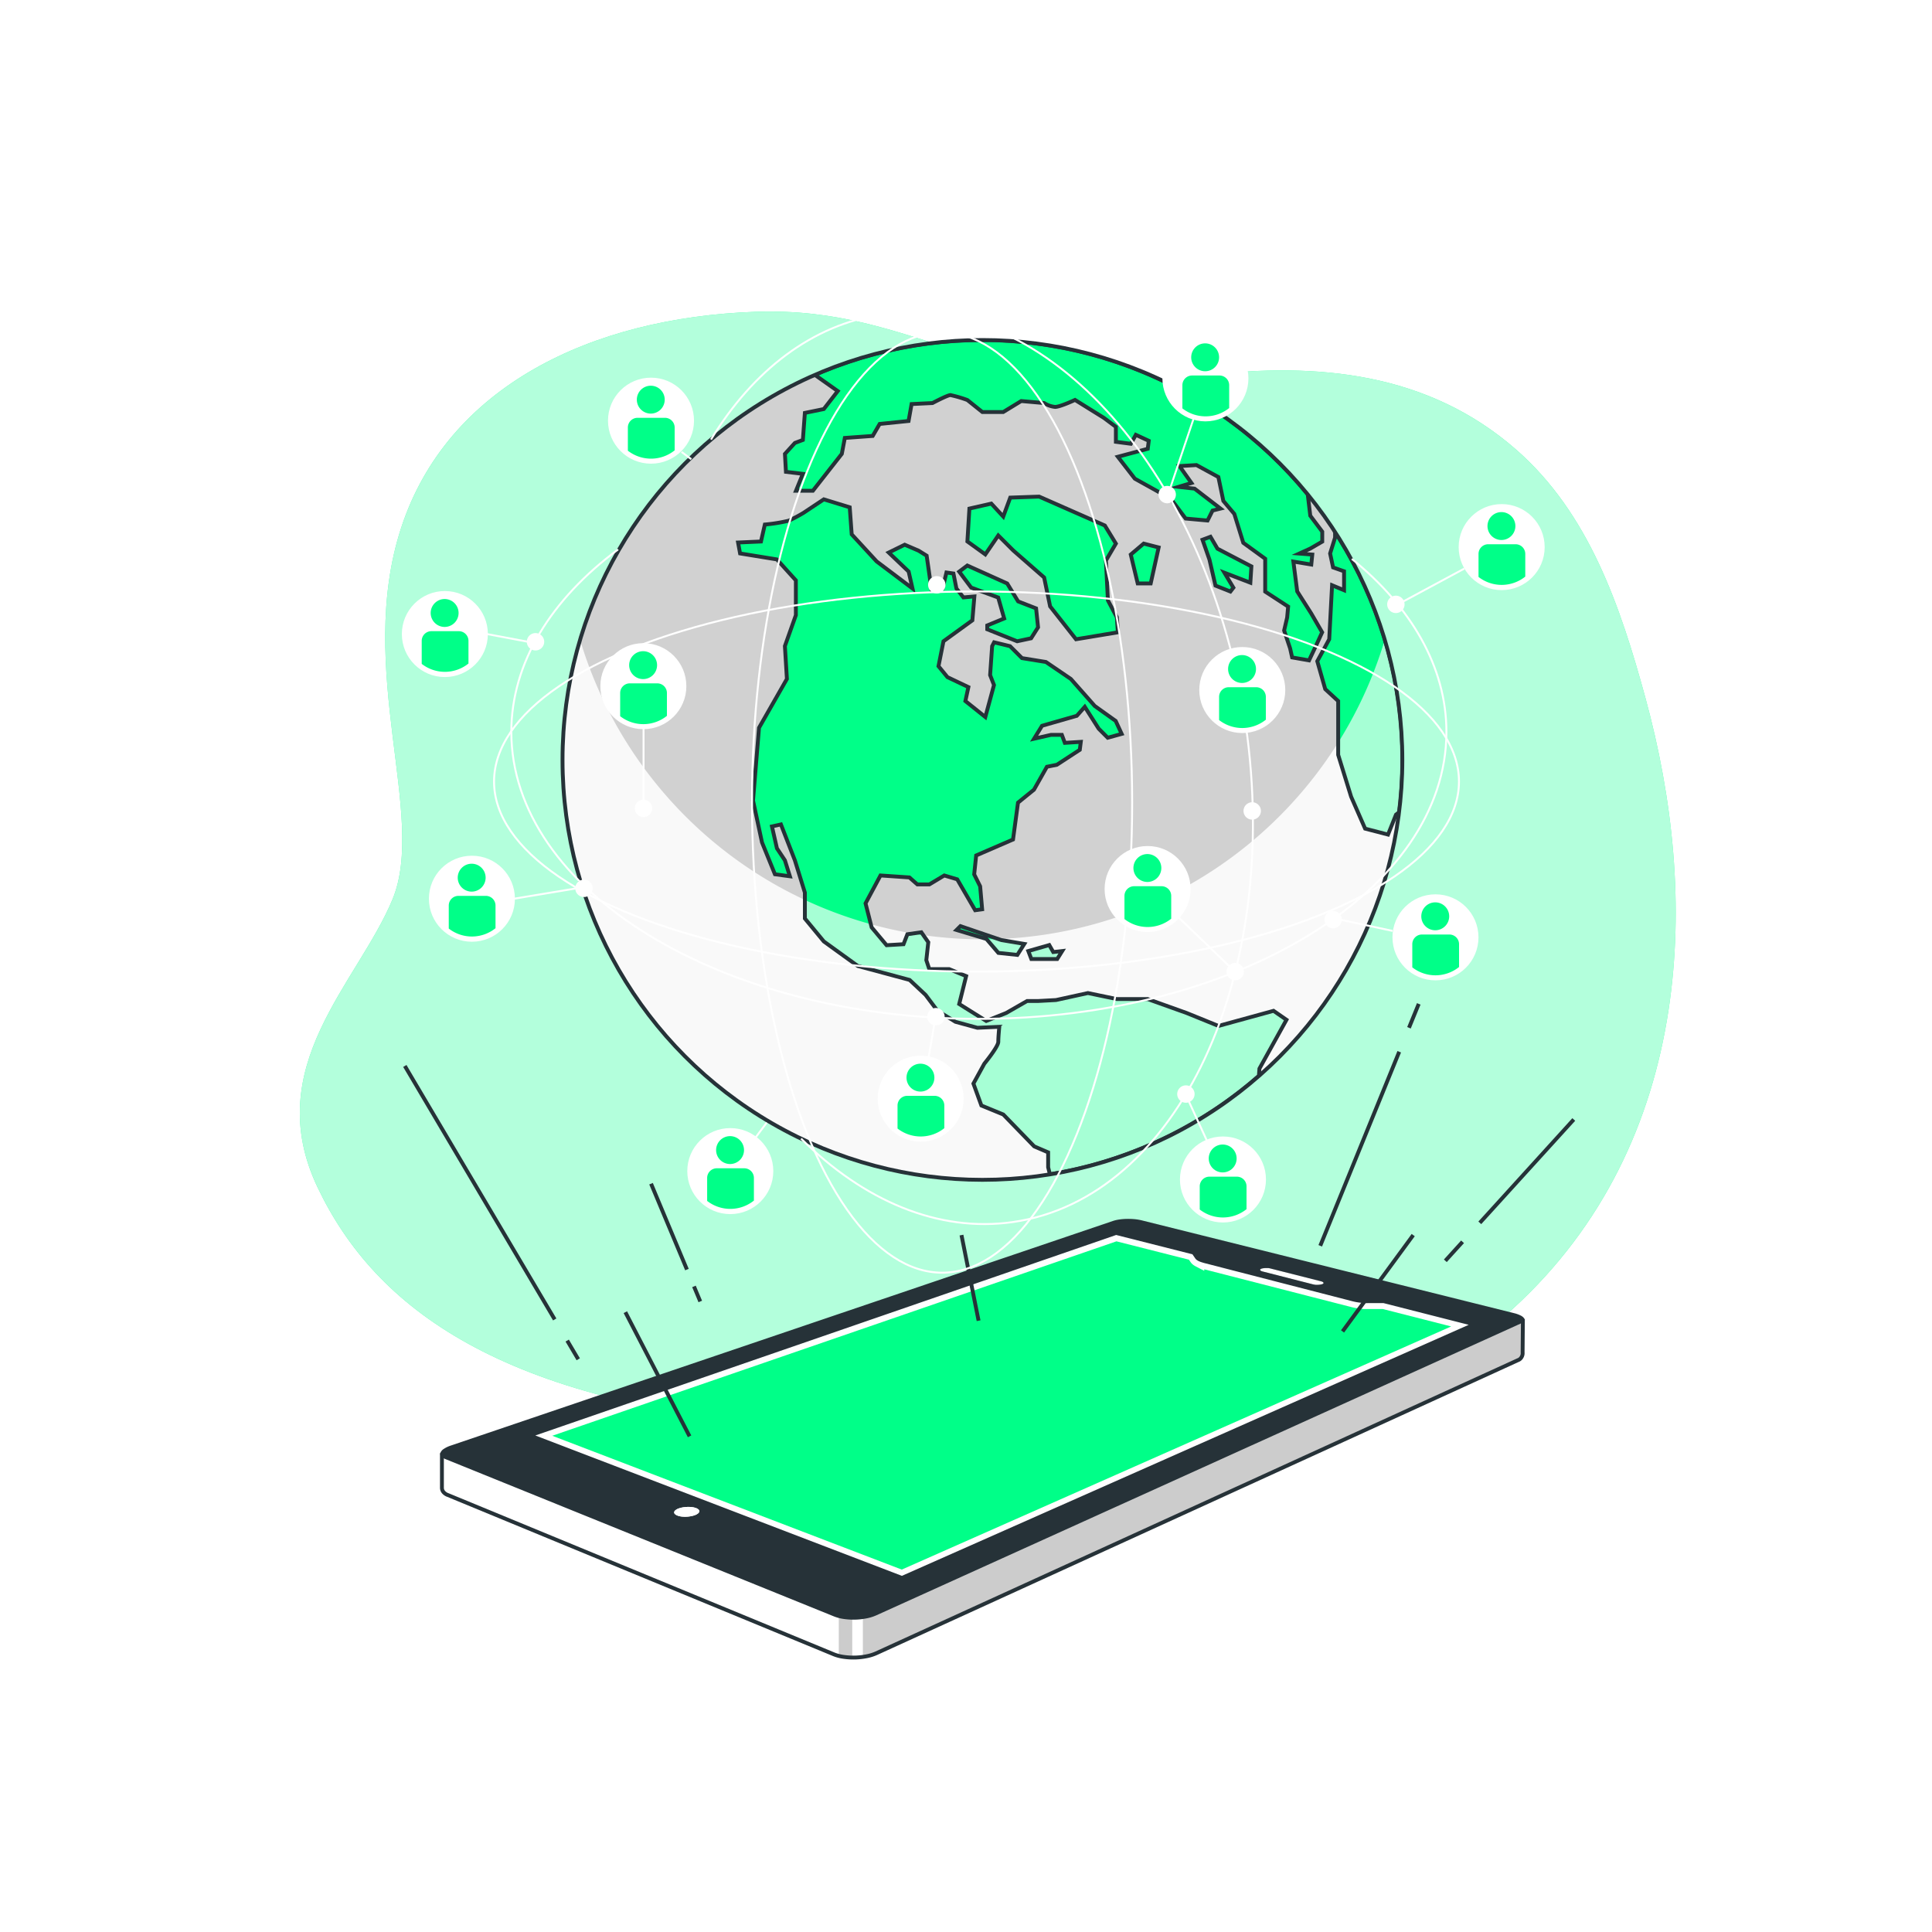 <svg class="animated" id="freepik_stories-online-world" xmlns="http://www.w3.org/2000/svg" xmlns:xlink="http://www.w3.org/1999/xlink" viewBox="0 0 500 500" version="1.1" xmlns:svgjs="http://svgjs.com/svgjs"><style>svg#freepik_stories-online-world:not(.animated) .animable {opacity: 0;}svg#freepik_stories-online-world.animated #freepik--background-simple--inject-73 {animation: 1.5s Infinite  linear wind;animation-delay: 0s;}svg#freepik_stories-online-world.animated #freepik--earth-globe--inject-73 {animation: 1.5s Infinite  linear floating;animation-delay: 0s;}            @keyframes wind {                0% {                    transform: rotate( 0deg );                }                25% {                    transform: rotate( 1deg );                }                75% {                    transform: rotate( -1deg );                }            }                    @keyframes floating {                0% {                    opacity: 1;                    transform: translateY(0px);                }                50% {                    transform: translateY(-10px);                }                100% {                    opacity: 1;                    transform: translateY(0px);                }            }        </style><g id="freepik--background-simple--inject-73" class="animable animator-active" style="transform-origin: 255.637px 226.659px;"><path d="M431.8,261.49c4.11-27,1.17-54.8-6-81-6.44-23.51-14.56-47.65-33.46-64.16-22.9-20-51.49-22.61-80.51-19.22C254.4,103.8,238,79.2,195.51,80.69s-79.76,19.38-91.69,55.91,6.71,74.55-2.24,96.16S67.29,276,82.2,307.31,129.91,363.22,206,369.18s142.38,8.95,185.62-30.56C415,317.21,427.42,290.23,431.8,261.49Z" style="fill: #00FF88; transform-origin: 255.637px 226.659px;" id="elom163k56lfi" class="animable"></path><g id="el8t1oh0c6ymu"><path d="M431.8,261.49c4.11-27,1.17-54.8-6-81-6.44-23.51-14.56-47.65-33.46-64.16-22.9-20-51.49-22.61-80.51-19.22C254.4,103.8,238,79.2,195.51,80.69s-79.76,19.38-91.69,55.91,6.71,74.55-2.24,96.16S67.29,276,82.2,307.31,129.91,363.22,206,369.18s142.38,8.95,185.62-30.56C415,317.21,427.42,290.23,431.8,261.49Z" style="fill: rgb(255, 255, 255); opacity: 0.7; transform-origin: 255.637px 226.659px;" class="animable" id="el471kx5g08og"></path></g></g><g id="freepik--Device--inject-73" class="animable" style="transform-origin: 254.251px 372.292px;"><path d="M394.05,350l.07-8.2L292.07,317l-177.7,59.46V385a1.74,1.74,0,0,0,.39,1.13,2.64,2.64,0,0,0,1.17.79l99.9,41.23a10.84,10.84,0,0,0,2.54.65,17.54,17.54,0,0,0,5.84-.15,11.64,11.64,0,0,0,2.56-.79L392.86,352a1.66,1.66,0,0,0,.84-.66A2,2,0,0,0,394.05,350Z" style="fill: rgb(255, 255, 255); transform-origin: 254.245px 372.988px;" id="elor5i8zugi88" class="animable"></path><g style="clip-path: url(&quot;#freepik--clip-path--inject-73&quot;); transform-origin: 305.6px 373.069px;" id="el1mbuyrpdqjt" class="animable"><g id="elodafdkkgkfj"><path d="M393.7,351.36a2,2,0,0,0,.35-1.33l.07-8.2L292.07,317l-68.76,23v88.76c.3,0,.61-.08.9-.14a11.64,11.64,0,0,0,2.56-.79L392.86,352A1.66,1.66,0,0,0,393.7,351.36Z" style="opacity: 0.2; transform-origin: 308.715px 372.88px;" class="animable" id="elns66re650p"></path></g><g id="elou9teg2k26h"><path d="M220.56,429.13V415.36h-3.48V428.7A11,11,0,0,0,220.56,429.13Z" style="opacity: 0.2; transform-origin: 218.82px 422.249px;" class="animable" id="elikpmb9n3vwf"></path></g></g><path d="M394.05,350l.07-8.2L292.07,317l-177.7,59.46V385a1.74,1.74,0,0,0,.39,1.13,2.64,2.64,0,0,0,1.17.79l99.9,41.23a10.84,10.84,0,0,0,2.54.65,17.54,17.54,0,0,0,5.84-.15,11.64,11.64,0,0,0,2.56-.79L392.86,352a1.66,1.66,0,0,0,.84-.66A2,2,0,0,0,394.05,350Z" style="fill: none; stroke: rgb(38, 50, 56); stroke-miterlimit: 10; transform-origin: 254.245px 372.988px;" id="elp8r0a5tnvsl" class="animable"></path><path d="M341.84,331.61l-13.07-3.31a3.45,3.45,0,0,0-.59-.1c-.21,0-.43,0-.64,0a5.6,5.6,0,0,0-.6.05,2.93,2.93,0,0,0-.49.12.66.66,0,0,0-.29.18.2.2,0,0,0,0,.19.44.44,0,0,0,.21.19,1.57,1.57,0,0,0,.44.16l13.07,3.34a5.55,5.55,0,0,0,.61.1l.65,0a5.73,5.73,0,0,0,.61-.06,2.51,2.51,0,0,0,.49-.12.75.75,0,0,0,.28-.18.19.19,0,0,0,0-.2.54.54,0,0,0-.22-.2,2.3,2.3,0,0,0-.45-.16" style="fill: rgb(255, 255, 255); transform-origin: 334.342px 330.365px;" id="el4wt7h5krnng" class="animable"></path><path d="M380.13,342.9l-22.05-5.62h-3.61c-.4,0-.79,0-1.18,0s-.78-.05-1.15-.1-.75-.1-1.11-.16-.69-.14-1-.22l-38.45-9.87-.78-.24c-.24-.09-.45-.18-.64-.27a3.6,3.6,0,0,1-.48-.3,1.44,1.44,0,0,1-.3-.31l-.77-1.12-19.74-5L138.54,371.5l94.88,36.33L380.13,342.9" style="fill: #00FF88; stroke: rgb(255, 255, 255); stroke-miterlimit: 10; stroke-width: 3px; transform-origin: 259.335px 363.76px;" id="elat9jz1i28z9" class="animable"></path><path d="M394.41,341.13a2.47,2.47,0,0,0-.92-.7,7.82,7.82,0,0,0-1.71-.6l-96.29-24a13.55,13.55,0,0,0-1.84-.31,19.1,19.1,0,0,0-2-.07,15,15,0,0,0-1.94.15,9.5,9.5,0,0,0-1.64.37l-171.4,58.14a7.31,7.31,0,0,0-1.79.85,2.12,2.12,0,0,0-.86.94.91.91,0,0,0,.12.92,2.59,2.59,0,0,0,1.16.8l100.54,40.71a10.83,10.83,0,0,0,2.54.66,17.54,17.54,0,0,0,5.84-.15,11.64,11.64,0,0,0,2.56-.79l166.87-75.56a1.75,1.75,0,0,0,.85-.67A.68.68,0,0,0,394.41,341.13Zm-161,66.7L138.54,371.5l150.32-51.89,19.74,5,.77,1.12a1.44,1.44,0,0,0,.3.31,3.6,3.6,0,0,0,.48.3c.19.09.4.18.64.27l.78.24L350,336.76c.32.08.66.16,1,.22s.73.12,1.11.16.76.08,1.15.1.78,0,1.18,0h3.61l22.05,5.62Zm92.74-79.31a.66.66,0,0,1,.29-.18,2.93,2.93,0,0,1,.49-.12,5.6,5.6,0,0,1,.6-.05c.21,0,.43,0,.64,0a3.45,3.45,0,0,1,.59.1l13.07,3.31a2.3,2.3,0,0,1,.45.16.54.54,0,0,1,.22.2.19.19,0,0,1,0,.2.75.75,0,0,1-.28.18,2.51,2.51,0,0,1-.49.12,5.73,5.73,0,0,1-.61.06l-.65,0a5.55,5.55,0,0,1-.61-.1l-13.07-3.34a1.57,1.57,0,0,1-.44-.16.44.44,0,0,1-.21-.19A.2.2,0,0,1,326.16,328.52ZM180.67,391.66a2.77,2.77,0,0,1-.78.44,6,6,0,0,1-1.13.3,7.46,7.46,0,0,1-1.25.13,8,8,0,0,1-1.22-.06,4.79,4.79,0,0,1-1-.26,1.78,1.78,0,0,1-.65-.41.59.59,0,0,1-.16-.47.84.84,0,0,1,.33-.48,2.54,2.54,0,0,1,.78-.44,6,6,0,0,1,1.13-.3,8.4,8.4,0,0,1,1.24-.12,8,8,0,0,1,1.21.06,4.86,4.86,0,0,1,1,.25,1.69,1.69,0,0,1,.65.4.54.54,0,0,1,.17.47A.82.82,0,0,1,180.67,391.66Z" style="fill: rgb(38, 50, 56); transform-origin: 254.251px 367.306px;" id="elyqnm1e936y" class="animable"></path><path d="M180.16,390.3a4.86,4.86,0,0,0-1-.25,8,8,0,0,0-1.21-.06,8.4,8.4,0,0,0-1.24.12,6,6,0,0,0-1.13.3,2.54,2.54,0,0,0-.78.44.84.84,0,0,0-.33.48.59.59,0,0,0,.16.47,1.78,1.78,0,0,0,.65.41,4.79,4.79,0,0,0,1,.26,8,8,0,0,0,1.22.06,7.46,7.46,0,0,0,1.25-.13,6,6,0,0,0,1.13-.3,2.77,2.77,0,0,0,.78-.44.82.82,0,0,0,.31-.49.54.54,0,0,0-.17-.47,1.69,1.69,0,0,0-.65-.4" style="fill: rgb(255, 255, 255); transform-origin: 177.721px 391.26px;" id="el4k9x1pv0m66" class="animable"></path></g><g id="freepik--Lines--inject-73" class="animable" style="transform-origin: 256.03px 315.76px;"><line x1="146.79" y1="346.94" x2="149.65" y2="351.78" style="fill: none; stroke: rgb(38, 50, 56); stroke-miterlimit: 10; transform-origin: 148.22px 349.36px;" id="elx2j6hdkq3gi" class="animable"></line><line x1="104.77" y1="275.87" x2="143.56" y2="341.47" style="fill: none; stroke: rgb(38, 50, 56); stroke-miterlimit: 10; transform-origin: 124.165px 308.67px;" id="elnpxo3kyqabo" class="animable"></line><line x1="179.6" y1="332.92" x2="181.23" y2="336.82" style="fill: none; stroke: rgb(38, 50, 56); stroke-miterlimit: 10; transform-origin: 180.415px 334.87px;" id="elowtzwzeqarn" class="animable"></line><line x1="168.49" y1="306.34" x2="177.78" y2="328.56" style="fill: none; stroke: rgb(38, 50, 56); stroke-miterlimit: 10; transform-origin: 173.135px 317.45px;" id="eld2ehgd9mg5n" class="animable"></line><line x1="362.12" y1="272.19" x2="341.68" y2="322.41" style="fill: none; stroke: rgb(38, 50, 56); stroke-miterlimit: 10; transform-origin: 351.9px 297.3px;" id="el7yobepayhtx" class="animable"></line><line x1="367.17" y1="259.8" x2="364.64" y2="265.99" style="fill: none; stroke: rgb(38, 50, 56); stroke-miterlimit: 10; transform-origin: 365.905px 262.895px;" id="el3n4ts3nz6fq" class="animable"></line><line x1="378.51" y1="321.38" x2="374.05" y2="326.29" style="fill: none; stroke: rgb(38, 50, 56); stroke-miterlimit: 10; transform-origin: 376.28px 323.835px;" id="elg7mts13l514" class="animable"></line><line x1="407.29" y1="289.72" x2="382.97" y2="316.47" style="fill: none; stroke: rgb(38, 50, 56); stroke-miterlimit: 10; transform-origin: 395.13px 303.095px;" id="elanyev5kuw8i" class="animable"></line><line x1="161.84" y1="339.59" x2="178.46" y2="371.72" style="fill: none; stroke: rgb(38, 50, 56); stroke-miterlimit: 10; transform-origin: 170.15px 355.655px;" id="elk650rg2hk8r" class="animable"></line><line x1="365.74" y1="319.64" x2="347.45" y2="344.57" style="fill: none; stroke: rgb(38, 50, 56); stroke-miterlimit: 10; transform-origin: 356.595px 332.105px;" id="elxcywbn8cjc" class="animable"></line><line x1="248.83" y1="319.64" x2="253.26" y2="341.8" style="fill: none; stroke: rgb(38, 50, 56); stroke-miterlimit: 10; transform-origin: 251.045px 330.72px;" id="elovr5ppmres" class="animable"></line></g><g id="freepik--earth-globe--inject-73" class="animable" style="transform-origin: 254.25px 196.67px;"><circle cx="168.48" cy="108.87" r="10.88" style="fill: rgb(255, 255, 255); stroke: rgb(255, 255, 255); stroke-miterlimit: 10; stroke-width: 0.5px; transform-origin: 168.48px 108.87px;" id="elvcidh7o1nqi" class="animable"></circle><path d="M172.09,108.13H165a2.51,2.51,0,0,0-2.51,2.51v6a9.76,9.76,0,0,0,12.11-.09v-5.86A2.51,2.51,0,0,0,172.09,108.13Z" style="fill: #00FF88; transform-origin: 168.545px 113.415px;" id="el8yadk7ytpm7" class="animable"></path><circle cx="168.42" cy="103.43" r="3.61" style="fill: #00FF88; transform-origin: 168.42px 103.43px;" id="el3abhjjbq11f" class="animable"></circle><g id="elizgc5lkbada"><circle cx="189" cy="303.08" r="10.88" style="fill: rgb(255, 255, 255); stroke: rgb(255, 255, 255); stroke-miterlimit: 10; stroke-width: 0.5px; transform-origin: 189px 303.08px; transform: rotate(-68.66deg);" class="animable" id="elemkrrlc2pfs"></circle></g><path d="M192.61,302.35h-7.1a2.5,2.5,0,0,0-2.5,2.5v5.95a9.75,9.75,0,0,0,12.1-.09v-5.86A2.5,2.5,0,0,0,192.61,302.35Z" style="fill: #00FF88; transform-origin: 189.06px 307.605px;" id="elsj9cug7yzmb" class="animable"></path><path d="M188.94,301.25a3.61,3.61,0,1,0-3.61-3.61A3.61,3.61,0,0,0,188.94,301.25Z" style="fill: #00FF88; transform-origin: 188.94px 297.64px;" id="el0f1xv6zojauu" class="animable"></path><g id="elmn0dt0tnel"><circle cx="254.25" cy="196.67" r="108.67" style="fill: rgb(255, 255, 255); transform-origin: 254.25px 196.67px; transform: rotate(-45deg);" class="animable" id="el8ow5j19pg5h"></circle></g><g style="clip-path: url(&quot;#freepik--clip-path-2--inject-73&quot;); transform-origin: 254.25px 196.67px;" id="el0d3bgnlkwc2w" class="animable"><g id="ell9oggg6w2"><circle cx="254.25" cy="196.67" r="108.67" style="opacity: 0.18; transform-origin: 254.25px 196.67px; transform: rotate(-45deg);" class="animable" id="elzqc2endyqfd"></circle></g><g id="eljk0d3fujf3"><path d="M254.25,243.09a108.71,108.71,0,0,1-104.14-77.55,108.67,108.67,0,1,0,208.28,0A108.72,108.72,0,0,1,254.25,243.09Z" style="fill: rgb(255, 255, 255); opacity: 0.86; transform-origin: 254.25px 235.399px;" class="animable" id="el0ssg8lawkq8"></path></g><path d="M250.34,146.36,260.66,151l2.83,4.64,4.65,1.81.51,4.9-1.8,2.84-3.61.77-7.74-3.1v-1l4.38-1.8-1.55-5.42-7-2.58-3.09-4.12Zm65,119.15-8.25-3.35L297,258.55h-8L281.55,257l-8.26,1.81-4.64.25h-2.84l-5.41,3.1-5.16,2.06-7-4.38,1.8-7.22-4.38-1.81h-5.16l-.77-2.32.51-4.64-1.8-2.58-3.61.51-1,2.58-4.38.26L225.58,240,224,233.79l3.87-7.22,7.48.51,2.06,1.81h3.1l3.87-2.32,3.35,1,4.64,8,1.81-.25-.52-5.94-1.54-3.09.51-4.9,9.54-4.13,1.29-9.54,4.13-3.35,3.35-5.93,2.58-.52,5.93-3.87.26-2.06-4.13.26-.77-2.07H272l-4.38,1,2.06-3.35,9-2.58,2.06-2.32,3.61,5.67,2.33,2.33,3.61-1-1.55-3.35-5.42-3.87-6.19-7-6.45-4.39-6.19-1-3.09-3.09-4.13-1-.51,1-.52,7.48,1,2.58L255,185.56l-5.16-4.13.78-3.61-5.42-2.58-2.32-2.83,1.29-6.45,7.48-5.42.52-6.19-2.84.26-1.81-2.32-.77-3.87-1.81-.26-1,4.13-2.83.52-1.29-9-2.07-1.29-3.61-1.55L230,143l5.15,4.91,1,4.38-9.28-7-6.45-7-.51-7-6.71-2.06L208,132.69a38.83,38.83,0,0,1-3.87,2.06,42.49,42.49,0,0,1-6.19,1l-1,4.39-5.93.26.52,2.83,9.54,1.55,4.9,5.42v9l-2.84,8,.52,8.51-7.22,12.64-1.55,18.82,2.32,10.84,3.35,8.25,3.87.52-1.29-4.13-2.06-3.1-1.29-5.67,2.32-.52,3.61,9.29L208.3,231v6.71l4.9,5.93L222,250l13.41,3.61,4.13,3.87,3.09,4.12,4.64,2.84,5.68,1.55,5.67-.26s-.26,2.58-.26,3.87-3.61,5.67-3.61,5.67l-2.83,5.16,2.06,5.67,5.67,2.33,8,8.25,3.61,1.55v3.86l.45,1.81a108.27,108.27,0,0,0,54.09-25.47l.14-1.87,7-12.64-3.35-2.32Zm26.83-101.87-2.84-4.9-3.61-5.68-1-7.73,4.64.77.26-2.58-3.36-.26,2.84-1.29,3.1-1.8v-2.58l-3.1-4.13-.66-5.55A108.77,108.77,0,0,0,210.86,97l5.95,4.21-3.61,4.65-4.9,1-.52,7-2.06.77-2.58,2.84.26,4.64,4.38.52L206,127h4.38l7.48-9.54.78-4.12,7.22-.52,1.8-3.1,7.48-.77.78-4.38,5.41-.26s3.87-2.06,4.65-2.06a31.7,31.7,0,0,1,4.38,1.28l3.87,3.1h5.41l4.65-2.84,5.93.52a6.39,6.39,0,0,0,2.84,1c1.29,0,5.15-1.81,5.15-1.81l7.48,4.65,3.1,2.32v3.87l3.87.51,1.29-2.32,3.35,1.55-.26,2.06-7.74,2.07,4.39,5.67,9.28,5.16,3.87,5.16,5.68.51,1.29-2.58,2.06-.51-6.71-5.16L305,126l3.35-1-3.1-4.38,4.39-.26,5.67,3.09,1.29,6.19,2.84,3.36,2.32,7.48,5.67,4.12v8.51l5.94,3.87-.26,2.84-.78,3.35,1.55,4.64.52,2.33,4.38.77,2.07-4.39Zm3.35-26v1.48l-1.29,4.12.77,3.61,2.84,1v4.9l-3.1-1.29L344,165.44l-3.09,5.68,2.06,7.22,3.35,3.09v13.93l3.35,10.83,3.62,8.26,5.93,1.54,2.06-5.16.84-.65a109.63,109.63,0,0,0,.84-13.51A108.14,108.14,0,0,0,345.51,137.66ZM285.93,136l-17-7.48-7.48.26-1.81,4.9-3.09-3.35-5.67,1.29-.52,8.51,4.64,3.35,3.35-4.9,3.87,3.87,8,7,1.55,7.48,6.7,8.51,10.83-1.8-.25-3.87-2.32-4.39-.52-10.31,2.58-4.39Zm13.93,5.68-3.87-1-3.35,2.84,1.8,7.48h3.36Zm24,4.9L315.08,142l-1.81-3.09-2.06.77,1.8,5.16,1.55,6.71,3.87,1.54.77-1-2.32-3.87,6.71,2.58Zm-75.31,93.1-1,1,7.74,2.32,3.09,3.61,4.91.52,1.8-2.84-5.93-1Zm23,4.9-5.42,1.55.78,2.06h6.7l1.29-2.06-2.32.26Z" style="fill: #00FF88; transform-origin: 276.985px 195.94px;" id="elxrzpu1syy1" class="animable"></path><g style="clip-path: url(&quot;#freepik--clip-path-3--inject-73&quot;); transform-origin: 254.25px 235.399px;" id="elr4sfjqb7cnq" class="animable"><g id="eloj43e9q98d"><path d="M254.25,243.09a108.71,108.71,0,0,1-104.14-77.55,108.67,108.67,0,1,0,208.28,0A108.72,108.72,0,0,1,254.25,243.09Z" style="fill: rgb(255, 255, 255); opacity: 0.65; transform-origin: 254.25px 235.399px;" class="animable" id="elgn5cawqxu34"></path></g></g><path d="M250.34,146.36,260.66,151l2.83,4.64,4.65,1.81.51,4.9-1.8,2.84-3.61.77-7.74-3.1v-1l4.38-1.8-1.55-5.42-7-2.58-3.09-4.12Zm65,119.15-8.25-3.35L297,258.55h-8L281.55,257l-8.26,1.81-4.64.25h-2.84l-5.41,3.1-5.16,2.06-7-4.38,1.8-7.22-4.38-1.81h-5.16l-.77-2.32.51-4.64-1.8-2.58-3.61.51-1,2.58-4.38.26L225.58,240,224,233.79l3.87-7.22,7.48.51,2.06,1.81h3.1l3.87-2.32,3.35,1,4.64,8,1.81-.25-.52-5.94-1.54-3.09.51-4.9,9.54-4.13,1.29-9.54,4.13-3.35,3.35-5.93,2.58-.52,5.93-3.87.26-2.06-4.13.26-.77-2.07H272l-4.38,1,2.06-3.35,9-2.58,2.06-2.32,3.61,5.67,2.33,2.33,3.61-1-1.55-3.35-5.42-3.87-6.19-7-6.45-4.39-6.19-1-3.09-3.09-4.13-1-.51,1-.52,7.48,1,2.58L255,185.56l-5.16-4.13.78-3.61-5.42-2.58-2.32-2.83,1.29-6.45,7.48-5.42.52-6.19-2.84.26-1.81-2.32-.77-3.87-1.81-.26-1,4.13-2.83.52-1.29-9-2.07-1.29-3.61-1.55L230,143l5.15,4.91,1,4.38-9.28-7-6.45-7-.51-7-6.71-2.06L208,132.69a38.83,38.83,0,0,1-3.87,2.06,42.49,42.49,0,0,1-6.19,1l-1,4.39-5.93.26.52,2.83,9.54,1.55,4.9,5.42v9l-2.84,8,.52,8.51-7.22,12.64-1.55,18.82,2.32,10.84,3.35,8.25,3.87.52-1.29-4.13-2.06-3.1-1.29-5.67,2.32-.52,3.61,9.29L208.3,231v6.71l4.9,5.93L222,250l13.41,3.61,4.13,3.87,3.09,4.12,4.64,2.84,5.68,1.55,5.67-.26s-.26,2.58-.26,3.87-3.61,5.67-3.61,5.67l-2.83,5.16,2.06,5.67,5.67,2.33,8,8.25,3.61,1.55v3.86l.45,1.81a108.27,108.27,0,0,0,54.09-25.47l.14-1.87,7-12.64-3.35-2.32Zm26.83-101.87-2.84-4.9-3.61-5.68-1-7.73,4.64.77.26-2.58-3.36-.26,2.84-1.29,3.1-1.8v-2.58l-3.1-4.13-.66-5.55A108.77,108.77,0,0,0,210.86,97l5.95,4.21-3.61,4.65-4.9,1-.52,7-2.06.77-2.58,2.84.26,4.64,4.38.52L206,127h4.38l7.48-9.54.78-4.12,7.22-.52,1.8-3.1,7.48-.77.78-4.38,5.41-.26s3.87-2.06,4.65-2.06a31.7,31.7,0,0,1,4.38,1.28l3.87,3.1h5.41l4.65-2.84,5.93.52a6.39,6.39,0,0,0,2.84,1c1.29,0,5.15-1.81,5.15-1.81l7.48,4.65,3.1,2.32v3.87l3.87.51,1.29-2.32,3.35,1.55-.26,2.06-7.74,2.07,4.39,5.67,9.28,5.16,3.87,5.16,5.68.51,1.29-2.58,2.06-.51-6.71-5.16L305,126l3.35-1-3.1-4.38,4.39-.26,5.67,3.09,1.29,6.19,2.84,3.36,2.32,7.48,5.67,4.12v8.51l5.94,3.87-.26,2.84-.78,3.35,1.55,4.64.52,2.33,4.38.77,2.07-4.39Zm3.35-26v1.48l-1.29,4.12.77,3.61,2.84,1v4.9l-3.1-1.29L344,165.44l-3.09,5.68,2.06,7.22,3.35,3.09v13.93l3.35,10.83,3.62,8.26,5.93,1.54,2.06-5.16.84-.65a109.63,109.63,0,0,0,.84-13.51A108.14,108.14,0,0,0,345.51,137.66ZM285.93,136l-17-7.48-7.48.26-1.81,4.9-3.09-3.35-5.67,1.29-.52,8.51,4.64,3.35,3.35-4.9,3.87,3.87,8,7,1.55,7.48,6.7,8.51,10.83-1.8-.25-3.87-2.32-4.39-.52-10.31,2.58-4.39Zm13.93,5.68-3.87-1-3.35,2.84,1.8,7.48h3.36Zm24,4.9L315.08,142l-1.81-3.09-2.06.77,1.8,5.16,1.55,6.71,3.87,1.54.77-1-2.32-3.87,6.71,2.58Zm-75.31,93.1-1,1,7.74,2.32,3.09,3.61,4.91.52,1.8-2.84-5.93-1Zm23,4.9-5.42,1.55.78,2.06h6.7l1.29-2.06-2.32.26Z" style="fill: none; stroke: rgb(38, 50, 56); stroke-miterlimit: 10; transform-origin: 276.985px 195.94px;" id="elsk9zzpwgvwk" class="animable"></path></g><g id="el0e5qs0rznic"><circle cx="254.25" cy="196.67" r="108.67" style="fill: none; stroke: rgb(38, 50, 56); stroke-miterlimit: 10; transform-origin: 254.25px 196.67px; transform: rotate(-45deg);" class="animable" id="elg1eo0ilumct"></circle></g><g id="ellputxdhkc6"><circle cx="388.63" cy="141.59" r="10.88" style="fill: rgb(255, 255, 255); stroke: rgb(255, 255, 255); stroke-miterlimit: 10; stroke-width: 0.5px; transform-origin: 388.63px 141.59px; transform: rotate(-9.25deg);" class="animable" id="elaqw6sgkm2d"></circle></g><path d="M392.24,140.85h-7.1a2.5,2.5,0,0,0-2.5,2.51v5.95a9.75,9.75,0,0,0,12.1-.09v-5.86A2.5,2.5,0,0,0,392.24,140.85Z" style="fill: #00FF88; transform-origin: 388.69px 146.11px;" id="el3wzx03uvopu" class="animable"></path><path d="M388.57,139.75a3.61,3.61,0,1,0-3.61-3.61A3.61,3.61,0,0,0,388.57,139.75Z" style="fill: #00FF88; transform-origin: 388.57px 136.14px;" id="elhxfn8yxygws" class="animable"></path><circle cx="311.96" cy="97.92" r="10.88" style="fill: rgb(255, 255, 255); stroke: rgb(255, 255, 255); stroke-miterlimit: 10; stroke-width: 0.5px; transform-origin: 311.96px 97.92px;" id="el9itojooe7i9" class="animable"></circle><path d="M315.56,97.18h-7.09A2.51,2.51,0,0,0,306,99.69v6a9.76,9.76,0,0,0,12.11-.09V99.69A2.51,2.51,0,0,0,315.56,97.18Z" style="fill: #00FF88; transform-origin: 312.055px 102.465px;" id="elpqzai3i18cp" class="animable"></path><circle cx="311.89" cy="92.47" r="3.61" style="fill: #00FF88; transform-origin: 311.89px 92.47px;" id="el0vawy2bir4qh" class="animable"></circle><g id="elaa172y7iim"><circle cx="115.13" cy="164.09" r="10.88" style="fill: rgb(255, 255, 255); stroke: rgb(255, 255, 255); stroke-miterlimit: 10; stroke-width: 0.5px; transform-origin: 115.13px 164.09px; transform: rotate(-9.25deg);" class="animable" id="elh1klqcf2zg"></circle></g><path d="M118.74,163.35h-7.1a2.5,2.5,0,0,0-2.5,2.51v5.95a9.75,9.75,0,0,0,12.1-.09v-5.86A2.5,2.5,0,0,0,118.74,163.35Z" style="fill: #00FF88; transform-origin: 115.19px 168.61px;" id="elibhvyrr9q8" class="animable"></path><path d="M115.07,162.25a3.61,3.61,0,1,0-3.61-3.61A3.61,3.61,0,0,0,115.07,162.25Z" style="fill: #00FF88; transform-origin: 115.07px 158.64px;" id="elec1wnyw6zhe" class="animable"></path><g id="el8sic0q9rt86"><circle cx="122.13" cy="232.59" r="10.88" style="fill: rgb(255, 255, 255); stroke: rgb(255, 255, 255); stroke-miterlimit: 10; stroke-width: 0.5px; transform-origin: 122.13px 232.59px; transform: rotate(-9.25deg);" class="animable" id="elt66f2jvc3q"></circle></g><path d="M125.74,231.85h-7.1a2.5,2.5,0,0,0-2.5,2.51v5.95a9.75,9.75,0,0,0,12.1-.09v-5.86A2.5,2.5,0,0,0,125.74,231.85Z" style="fill: #00FF88; transform-origin: 122.19px 237.11px;" id="el2ov9uoh7xyy" class="animable"></path><path d="M122.07,230.75a3.61,3.61,0,1,0-3.61-3.61A3.61,3.61,0,0,0,122.07,230.75Z" style="fill: #00FF88; transform-origin: 122.07px 227.14px;" id="elylby3tctgr9" class="animable"></path><g id="elbnjdlaqrec"><circle cx="166.5" cy="177.58" r="10.88" style="fill: rgb(255, 255, 255); stroke: rgb(255, 255, 255); stroke-miterlimit: 10; stroke-width: 0.5px; transform-origin: 166.5px 177.58px; transform: rotate(-68.51deg);" class="animable" id="elakns7xs2sfn"></circle></g><path d="M170.11,176.85H163a2.5,2.5,0,0,0-2.5,2.5v6a9.75,9.75,0,0,0,12.1-.09v-5.86A2.5,2.5,0,0,0,170.11,176.85Z" style="fill: #00FF88; transform-origin: 166.55px 182.13px;" id="elq6kl08kctos" class="animable"></path><path d="M166.44,175.75a3.61,3.61,0,1,0-3.61-3.61A3.61,3.61,0,0,0,166.44,175.75Z" style="fill: #00FF88; transform-origin: 166.44px 172.14px;" id="elszq2gz4n41e" class="animable"></path><circle cx="238.27" cy="284.33" r="10.88" style="fill: rgb(255, 255, 255); stroke: rgb(255, 255, 255); stroke-miterlimit: 10; stroke-width: 0.5px; transform-origin: 238.27px 284.33px;" id="elkmljggno1gq" class="animable"></circle><path d="M241.88,283.6h-7.09a2.51,2.51,0,0,0-2.51,2.51v5.95a9.76,9.76,0,0,0,12.11-.09v-5.86A2.51,2.51,0,0,0,241.88,283.6Z" style="fill: #00FF88; transform-origin: 238.335px 288.86px;" id="el6bmzu0pxk68" class="animable"></path><circle cx="238.21" cy="278.89" r="3.61" style="fill: #00FF88; transform-origin: 238.21px 278.89px;" id="elt3nqa4e9a8" class="animable"></circle><circle cx="316.5" cy="305.25" r="10.88" style="fill: rgb(255, 255, 255); stroke: rgb(255, 255, 255); stroke-miterlimit: 10; stroke-width: 0.5px; transform-origin: 316.5px 305.25px;" id="eleudumu56f4t" class="animable"></circle><path d="M320.1,304.52H313a2.51,2.51,0,0,0-2.51,2.5v6a9.76,9.76,0,0,0,12.11-.09V307A2.5,2.5,0,0,0,320.1,304.52Z" style="fill: #00FF88; transform-origin: 316.545px 309.8px;" id="elxeu4ogjrrcs" class="animable"></path><circle cx="316.43" cy="299.81" r="3.61" style="fill: #00FF88; transform-origin: 316.43px 299.81px;" id="elg83bs01dg6" class="animable"></circle><g id="elkg3fs7y8zz"><circle cx="371.5" cy="242.58" r="10.88" style="fill: rgb(255, 255, 255); stroke: rgb(255, 255, 255); stroke-miterlimit: 10; stroke-width: 0.5px; transform-origin: 371.5px 242.58px; transform: rotate(-69.82deg);" class="animable" id="el68bg0u0z1r8"></circle></g><path d="M375.11,241.85H368a2.5,2.5,0,0,0-2.5,2.5v6a9.75,9.75,0,0,0,12.1-.09v-5.86A2.5,2.5,0,0,0,375.11,241.85Z" style="fill: #00FF88; transform-origin: 371.55px 247.13px;" id="elltbi0nsl7hr" class="animable"></path><path d="M371.44,240.75a3.61,3.61,0,1,0-3.61-3.61A3.61,3.61,0,0,0,371.44,240.75Z" style="fill: #00FF88; transform-origin: 371.44px 237.14px;" id="el9k9wp4ui5yn" class="animable"></path><path d="M349.86,144.64c15.36,12.45,24.47,28,24.47,44.78,0,41-54.17,74.26-121,74.26s-121-33.25-121-74.26c0-17.94,10.37-34.39,27.63-47.23" style="fill: none; stroke: rgb(255, 255, 255); stroke-miterlimit: 10; stroke-width: 0.5px; transform-origin: 253.33px 202.935px;" id="elzjj9k6oa38" class="animable"></path><path d="M184,113.75C194.89,95.9,210.2,84,228.34,81.35c42.62-6.14,84.73,41.47,94.07,106.34s-17.63,122.43-60.24,128.57c-19.4,2.79-38.7-5.55-54.85-21.59" style="fill: none; stroke: rgb(255, 255, 255); stroke-miterlimit: 10; stroke-width: 0.5px; transform-origin: 254.129px 198.804px;" id="elhdundkt34fc" class="animable"></path><g id="elsp4vtly12qs"><ellipse cx="243.81" cy="207.7" rx="49.19" ry="121.67" style="fill: none; stroke: rgb(255, 255, 255); stroke-miterlimit: 10; stroke-width: 0.5px; transform-origin: 243.81px 207.7px; transform: rotate(-58.58deg);" class="animable" id="elux0r2xsg78"></ellipse></g><g id="elleh7o0irhff"><ellipse cx="252.72" cy="202.26" rx="124.86" ry="49.19" style="fill: none; stroke: rgb(255, 255, 255); stroke-miterlimit: 10; stroke-width: 0.5px; transform-origin: 252.72px 202.26px; transform: rotate(-31.42deg);" class="animable" id="el877cvasrjte"></ellipse></g><path d="M304.07,128a2,2,0,1,0-2,2A2,2,0,0,0,304.07,128Z" style="fill: rgb(255, 255, 255); stroke: rgb(255, 255, 255); stroke-miterlimit: 10; stroke-width: 0.5px; transform-origin: 302.07px 128px;" id="elow1e56m84bs" class="animable"></path><path d="M326.07,209.87a2,2,0,1,0-2,2A2,2,0,0,0,326.07,209.87Z" style="fill: rgb(255, 255, 255); stroke: rgb(255, 255, 255); stroke-miterlimit: 10; stroke-width: 0.5px; transform-origin: 324.07px 209.87px;" id="el3js7mgqk3zj" class="animable"></path><path d="M321.67,251.46a2,2,0,1,0-2,2A2,2,0,0,0,321.67,251.46Z" style="fill: rgb(255, 255, 255); stroke: rgb(255, 255, 255); stroke-miterlimit: 10; stroke-width: 0.5px; transform-origin: 319.67px 251.46px;" id="elz6bzasywce9" class="animable"></path><path d="M308.91,283.14a2,2,0,1,0-2,2A2,2,0,0,0,308.91,283.14Z" style="fill: rgb(255, 255, 255); stroke: rgb(255, 255, 255); stroke-miterlimit: 10; stroke-width: 0.5px; transform-origin: 306.91px 283.14px;" id="elf675wgh005" class="animable"></path><path d="M347,238a2,2,0,1,0-2,2A2,2,0,0,0,347,238Z" style="fill: rgb(255, 255, 255); stroke: rgb(255, 255, 255); stroke-miterlimit: 10; stroke-width: 0.5px; transform-origin: 345px 238px;" id="el51k2iyvd69" class="animable"></path><path d="M244.22,263.12a2,2,0,1,0-2,2A2,2,0,0,0,244.22,263.12Z" style="fill: rgb(255, 255, 255); stroke: rgb(255, 255, 255); stroke-miterlimit: 10; stroke-width: 0.5px; transform-origin: 242.22px 263.12px;" id="elr0h8t1a33e" class="animable"></path><path d="M153.13,229.9a2,2,0,1,0-2,2A2,2,0,0,0,153.13,229.9Z" style="fill: rgb(255, 255, 255); stroke: rgb(255, 255, 255); stroke-miterlimit: 10; stroke-width: 0.5px; transform-origin: 151.13px 229.9px;" id="elsdudw37ibmq" class="animable"></path><path d="M168.53,209.21a2,2,0,1,0-2,2A2,2,0,0,0,168.53,209.21Z" style="fill: rgb(255, 255, 255); stroke: rgb(255, 255, 255); stroke-miterlimit: 10; stroke-width: 0.5px; transform-origin: 166.53px 209.21px;" id="elf7ielbpdz6w" class="animable"></path><path d="M244.44,151.35a2,2,0,1,0-2,2A2,2,0,0,0,244.44,151.35Z" style="fill: rgb(255, 255, 255); stroke: rgb(255, 255, 255); stroke-miterlimit: 10; stroke-width: 0.5px; transform-origin: 242.44px 151.35px;" id="elc4i4fu47meg" class="animable"></path><path d="M363.25,156.41a2,2,0,1,0-2,2A2,2,0,0,0,363.25,156.41Z" style="fill: rgb(255, 255, 255); stroke: rgb(255, 255, 255); stroke-miterlimit: 10; stroke-width: 0.5px; transform-origin: 361.25px 156.41px;" id="elfv7q7w07ojb" class="animable"></path><path d="M140.59,166.09a2,2,0,1,0-2,2A2,2,0,0,0,140.59,166.09Z" style="fill: rgb(255, 255, 255); stroke: rgb(255, 255, 255); stroke-miterlimit: 10; stroke-width: 0.5px; transform-origin: 138.59px 166.09px;" id="elq7fykw5o0jg" class="animable"></path><line x1="363.23" y1="155.62" x2="378.95" y2="147.16" style="fill: none; stroke: rgb(255, 255, 255); stroke-miterlimit: 10; stroke-width: 0.5px; transform-origin: 371.09px 151.39px;" id="elzfx7p0l3x5k" class="animable"></line><line x1="136.63" y1="166.09" x2="126.01" y2="164.09" style="fill: none; stroke: rgb(255, 255, 255); stroke-miterlimit: 10; stroke-width: 0.5px; transform-origin: 131.32px 165.09px;" id="eldgxonwwk81i" class="animable"></line><line x1="166.55" y1="207.23" x2="166.55" y2="188.46" style="fill: none; stroke: rgb(255, 255, 255); stroke-miterlimit: 10; stroke-width: 0.5px; transform-origin: 166.55px 197.845px;" id="elxeoknmu1cvm" class="animable"></line><line x1="149.17" y1="229.9" x2="133.01" y2="232.59" style="fill: none; stroke: rgb(255, 255, 255); stroke-miterlimit: 10; stroke-width: 0.5px; transform-origin: 141.09px 231.245px;" id="elt2dof5gnnpf" class="animable"></line><line x1="241.79" y1="265.07" x2="240.31" y2="273.77" style="fill: none; stroke: rgb(255, 255, 255); stroke-miterlimit: 10; stroke-width: 0.5px; transform-origin: 241.05px 269.42px;" id="elxjhjdn46e6" class="animable"></line><line x1="307.68" y1="285.05" x2="312.31" y2="295.13" style="fill: none; stroke: rgb(255, 255, 255); stroke-miterlimit: 10; stroke-width: 0.5px; transform-origin: 309.995px 290.09px;" id="el0ed9tw6lwjq" class="animable"></line><line x1="346.97" y1="238.04" x2="360.41" y2="240.92" style="fill: none; stroke: rgb(255, 255, 255); stroke-miterlimit: 10; stroke-width: 0.5px; transform-origin: 353.69px 239.48px;" id="elu6a9wel2dq" class="animable"></line><line x1="318.09" y1="250.01" x2="305.04" y2="237.45" style="fill: none; stroke: rgb(255, 255, 255); stroke-miterlimit: 10; stroke-width: 0.5px; transform-origin: 311.565px 243.73px;" id="elmy35lxd64y" class="animable"></line><line x1="302.89" y1="126.22" x2="308.84" y2="108.53" style="fill: none; stroke: rgb(255, 255, 255); stroke-miterlimit: 10; stroke-width: 0.5px; transform-origin: 305.865px 117.375px;" id="el749ughcar87" class="animable"></line><line x1="176.38" y1="116.95" x2="178.9" y2="118.84" style="fill: none; stroke: rgb(255, 255, 255); stroke-miterlimit: 10; stroke-width: 0.5px; transform-origin: 177.64px 117.895px;" id="el4fcgtz1svwc" class="animable"></line><line x1="195.6" y1="294.31" x2="198.43" y2="290.53" style="fill: none; stroke: rgb(255, 255, 255); stroke-miterlimit: 10; stroke-width: 0.5px; transform-origin: 197.015px 292.42px;" id="el58hc462czj4" class="animable"></line><g id="el5hd6bg10ggv"><circle cx="297" cy="230.08" r="10.88" style="fill: rgb(255, 255, 255); stroke: rgb(255, 255, 255); stroke-miterlimit: 10; stroke-width: 0.5px; transform-origin: 297px 230.08px; transform: rotate(-69.36deg);" class="animable" id="elza3nkc4b0ag"></circle></g><path d="M300.61,229.35h-7.1a2.5,2.5,0,0,0-2.5,2.5v6a9.75,9.75,0,0,0,12.1-.09v-5.86A2.5,2.5,0,0,0,300.61,229.35Z" style="fill: #00FF88; transform-origin: 297.06px 234.63px;" id="elpy8amhltwa" class="animable"></path><path d="M296.94,228.25a3.61,3.61,0,1,0-3.61-3.61A3.61,3.61,0,0,0,296.94,228.25Z" style="fill: #00FF88; transform-origin: 296.94px 224.64px;" id="elowvce3bpixc" class="animable"></path><g id="elw1cqvg49d8c"><circle cx="321.5" cy="178.58" r="10.88" style="fill: rgb(255, 255, 255); stroke: rgb(255, 255, 255); stroke-miterlimit: 10; stroke-width: 0.5px; transform-origin: 321.5px 178.58px; transform: rotate(-69.51deg);" class="animable" id="elaqbsez0wpo"></circle></g><path d="M325.11,177.85H318a2.5,2.5,0,0,0-2.5,2.5v6a9.75,9.75,0,0,0,12.1-.09v-5.86A2.5,2.5,0,0,0,325.11,177.85Z" style="fill: #00FF88; transform-origin: 321.55px 183.13px;" id="elwqw3rjheae" class="animable"></path><path d="M321.44,176.75a3.61,3.61,0,1,0-3.61-3.61A3.61,3.61,0,0,0,321.44,176.75Z" style="fill: #00FF88; transform-origin: 321.44px 173.14px;" id="el11jsaoxu4o8" class="animable"></path></g><defs>     <filter id="active" height="200%">         <feMorphology in="SourceAlpha" result="DILATED" operator="dilate" radius="2"></feMorphology>                <feFlood flood-color="#32DFEC" flood-opacity="1" result="PINK"></feFlood>        <feComposite in="PINK" in2="DILATED" operator="in" result="OUTLINE"></feComposite>        <feMerge>            <feMergeNode in="OUTLINE"></feMergeNode>            <feMergeNode in="SourceGraphic"></feMergeNode>        </feMerge>    </filter>    <filter id="hover" height="200%">        <feMorphology in="SourceAlpha" result="DILATED" operator="dilate" radius="2"></feMorphology>                <feFlood flood-color="#ff0000" flood-opacity="0.5" result="PINK"></feFlood>        <feComposite in="PINK" in2="DILATED" operator="in" result="OUTLINE"></feComposite>        <feMerge>            <feMergeNode in="OUTLINE"></feMergeNode>            <feMergeNode in="SourceGraphic"></feMergeNode>        </feMerge>            <feColorMatrix type="matrix" values="0   0   0   0   0                0   1   0   0   0                0   0   0   0   0                0   0   0   1   0 "></feColorMatrix>    </filter></defs><defs><clipPath id="freepik--clip-path--inject-73"><path d="M394.05,350l.07-8.2L292.07,317l-177.7,59.46V385a1.74,1.74,0,0,0,.39,1.13,2.64,2.64,0,0,0,1.17.79l99.9,41.23a10.84,10.84,0,0,0,2.54.65,17.54,17.54,0,0,0,5.84-.15,11.64,11.64,0,0,0,2.56-.79L392.86,352a1.66,1.66,0,0,0,.84-.66A2,2,0,0,0,394.05,350Z" style="fill:#fff;stroke:#263238;stroke-miterlimit:10"></path></clipPath><clipPath id="freepik--clip-path-2--inject-73"><circle cx="254.25" cy="196.67" r="108.67" transform="translate(-64.6 237.38) rotate(-45)" style="fill:#fff;stroke:#263238;stroke-miterlimit:10"></circle></clipPath><clipPath id="freepik--clip-path-3--inject-73"><path d="M250.34,146.36,260.66,151l2.83,4.64,4.65,1.81.51,4.9-1.8,2.84-3.61.77-7.74-3.1v-1l4.38-1.8-1.55-5.42-7-2.58-3.09-4.12Zm65,119.15-8.25-3.35L297,258.55h-8L281.55,257l-8.26,1.81-4.64.25h-2.84l-5.41,3.1-5.16,2.06-7-4.38,1.8-7.22-4.38-1.81h-5.16l-.77-2.32.51-4.64-1.8-2.58-3.61.51-1,2.58-4.38.26L225.58,240,224,233.79l3.87-7.22,7.48.51,2.06,1.81h3.1l3.87-2.32,3.35,1,4.64,8,1.81-.25-.52-5.94-1.54-3.09.51-4.9,9.54-4.13,1.29-9.54,4.13-3.35,3.35-5.93,2.58-.52,5.93-3.87.26-2.06-4.13.26-.77-2.07H272l-4.38,1,2.06-3.35,9-2.58,2.06-2.32,3.61,5.67,2.33,2.33,3.61-1-1.55-3.35-5.42-3.87-6.19-7-6.45-4.39-6.19-1-3.09-3.09-4.13-1-.51,1-.52,7.48,1,2.58L255,185.56l-5.16-4.13.78-3.61-5.42-2.58-2.32-2.83,1.29-6.45,7.48-5.42.52-6.19-2.84.26-1.81-2.32-.77-3.87-1.81-.26-1,4.13-2.83.52-1.29-9-2.07-1.29-3.61-1.55L230,143l5.15,4.91,1,4.38-9.28-7-6.45-7-.51-7-6.71-2.06L208,132.69a38.83,38.83,0,0,1-3.87,2.06,42.49,42.49,0,0,1-6.19,1l-1,4.39-5.93.26.52,2.83,9.54,1.55,4.9,5.42v9l-2.84,8,.52,8.51-7.22,12.64-1.55,18.82,2.32,10.84,3.35,8.25,3.87.52-1.29-4.13-2.06-3.1-1.29-5.67,2.32-.52,3.61,9.29L208.3,231v6.71l4.9,5.93L222,250l13.41,3.61,4.13,3.87,3.09,4.12,4.64,2.84,5.68,1.55,5.67-.26s-.26,2.58-.26,3.87-3.61,5.67-3.61,5.67l-2.83,5.16,2.06,5.67,5.67,2.33,8,8.25,3.61,1.55v3.86l.45,1.81a108.27,108.27,0,0,0,54.09-25.47l.14-1.87,7-12.64-3.35-2.32Zm26.83-101.87-2.84-4.9-3.61-5.68-1-7.73,4.64.77.26-2.58-3.36-.26,2.84-1.29,3.1-1.8v-2.58l-3.1-4.13-.66-5.55A108.77,108.77,0,0,0,210.86,97l5.95,4.21-3.61,4.65-4.9,1-.52,7-2.06.77-2.58,2.84.26,4.64,4.38.52L206,127h4.38l7.48-9.54.78-4.12,7.22-.52,1.8-3.1,7.48-.77.78-4.38,5.41-.26s3.87-2.06,4.65-2.06a31.7,31.7,0,0,1,4.38,1.28l3.87,3.1h5.41l4.65-2.84,5.93.52a6.39,6.39,0,0,0,2.84,1c1.29,0,5.15-1.81,5.15-1.81l7.48,4.65,3.1,2.32v3.87l3.87.51,1.29-2.32,3.35,1.55-.26,2.06-7.74,2.07,4.39,5.67,9.28,5.16,3.87,5.16,5.68.51,1.29-2.58,2.06-.51-6.71-5.16L305,126l3.35-1-3.1-4.38,4.39-.26,5.67,3.09,1.29,6.19,2.84,3.36,2.32,7.48,5.67,4.12v8.51l5.94,3.87-.26,2.84-.78,3.35,1.55,4.64.52,2.33,4.38.77,2.07-4.39Zm3.35-26v1.48l-1.29,4.12.77,3.61,2.84,1v4.9l-3.1-1.29L344,165.44l-3.09,5.68,2.06,7.22,3.35,3.09v13.93l3.35,10.83,3.62,8.26,5.93,1.54,2.06-5.16.84-.65a109.63,109.63,0,0,0,.84-13.51A108.14,108.14,0,0,0,345.51,137.66ZM285.93,136l-17-7.48-7.48.26-1.81,4.9-3.09-3.35-5.67,1.29-.52,8.51,4.64,3.35,3.35-4.9,3.87,3.87,8,7,1.55,7.48,6.7,8.51,10.83-1.8-.25-3.87-2.32-4.39-.52-10.31,2.58-4.39Zm13.93,5.68-3.87-1-3.35,2.84,1.8,7.48h3.36Zm24,4.9L315.08,142l-1.81-3.09-2.06.77,1.8,5.16,1.55,6.71,3.87,1.54.77-1-2.32-3.87,6.71,2.58Zm-75.31,93.1-1,1,7.74,2.32,3.09,3.61,4.91.52,1.8-2.84-5.93-1Zm23,4.9-5.42,1.55.78,2.06h6.7l1.29-2.06-2.32.26Z" style="fill:#00FF88;stroke:#263238;stroke-miterlimit:10"></path></clipPath></defs></svg>